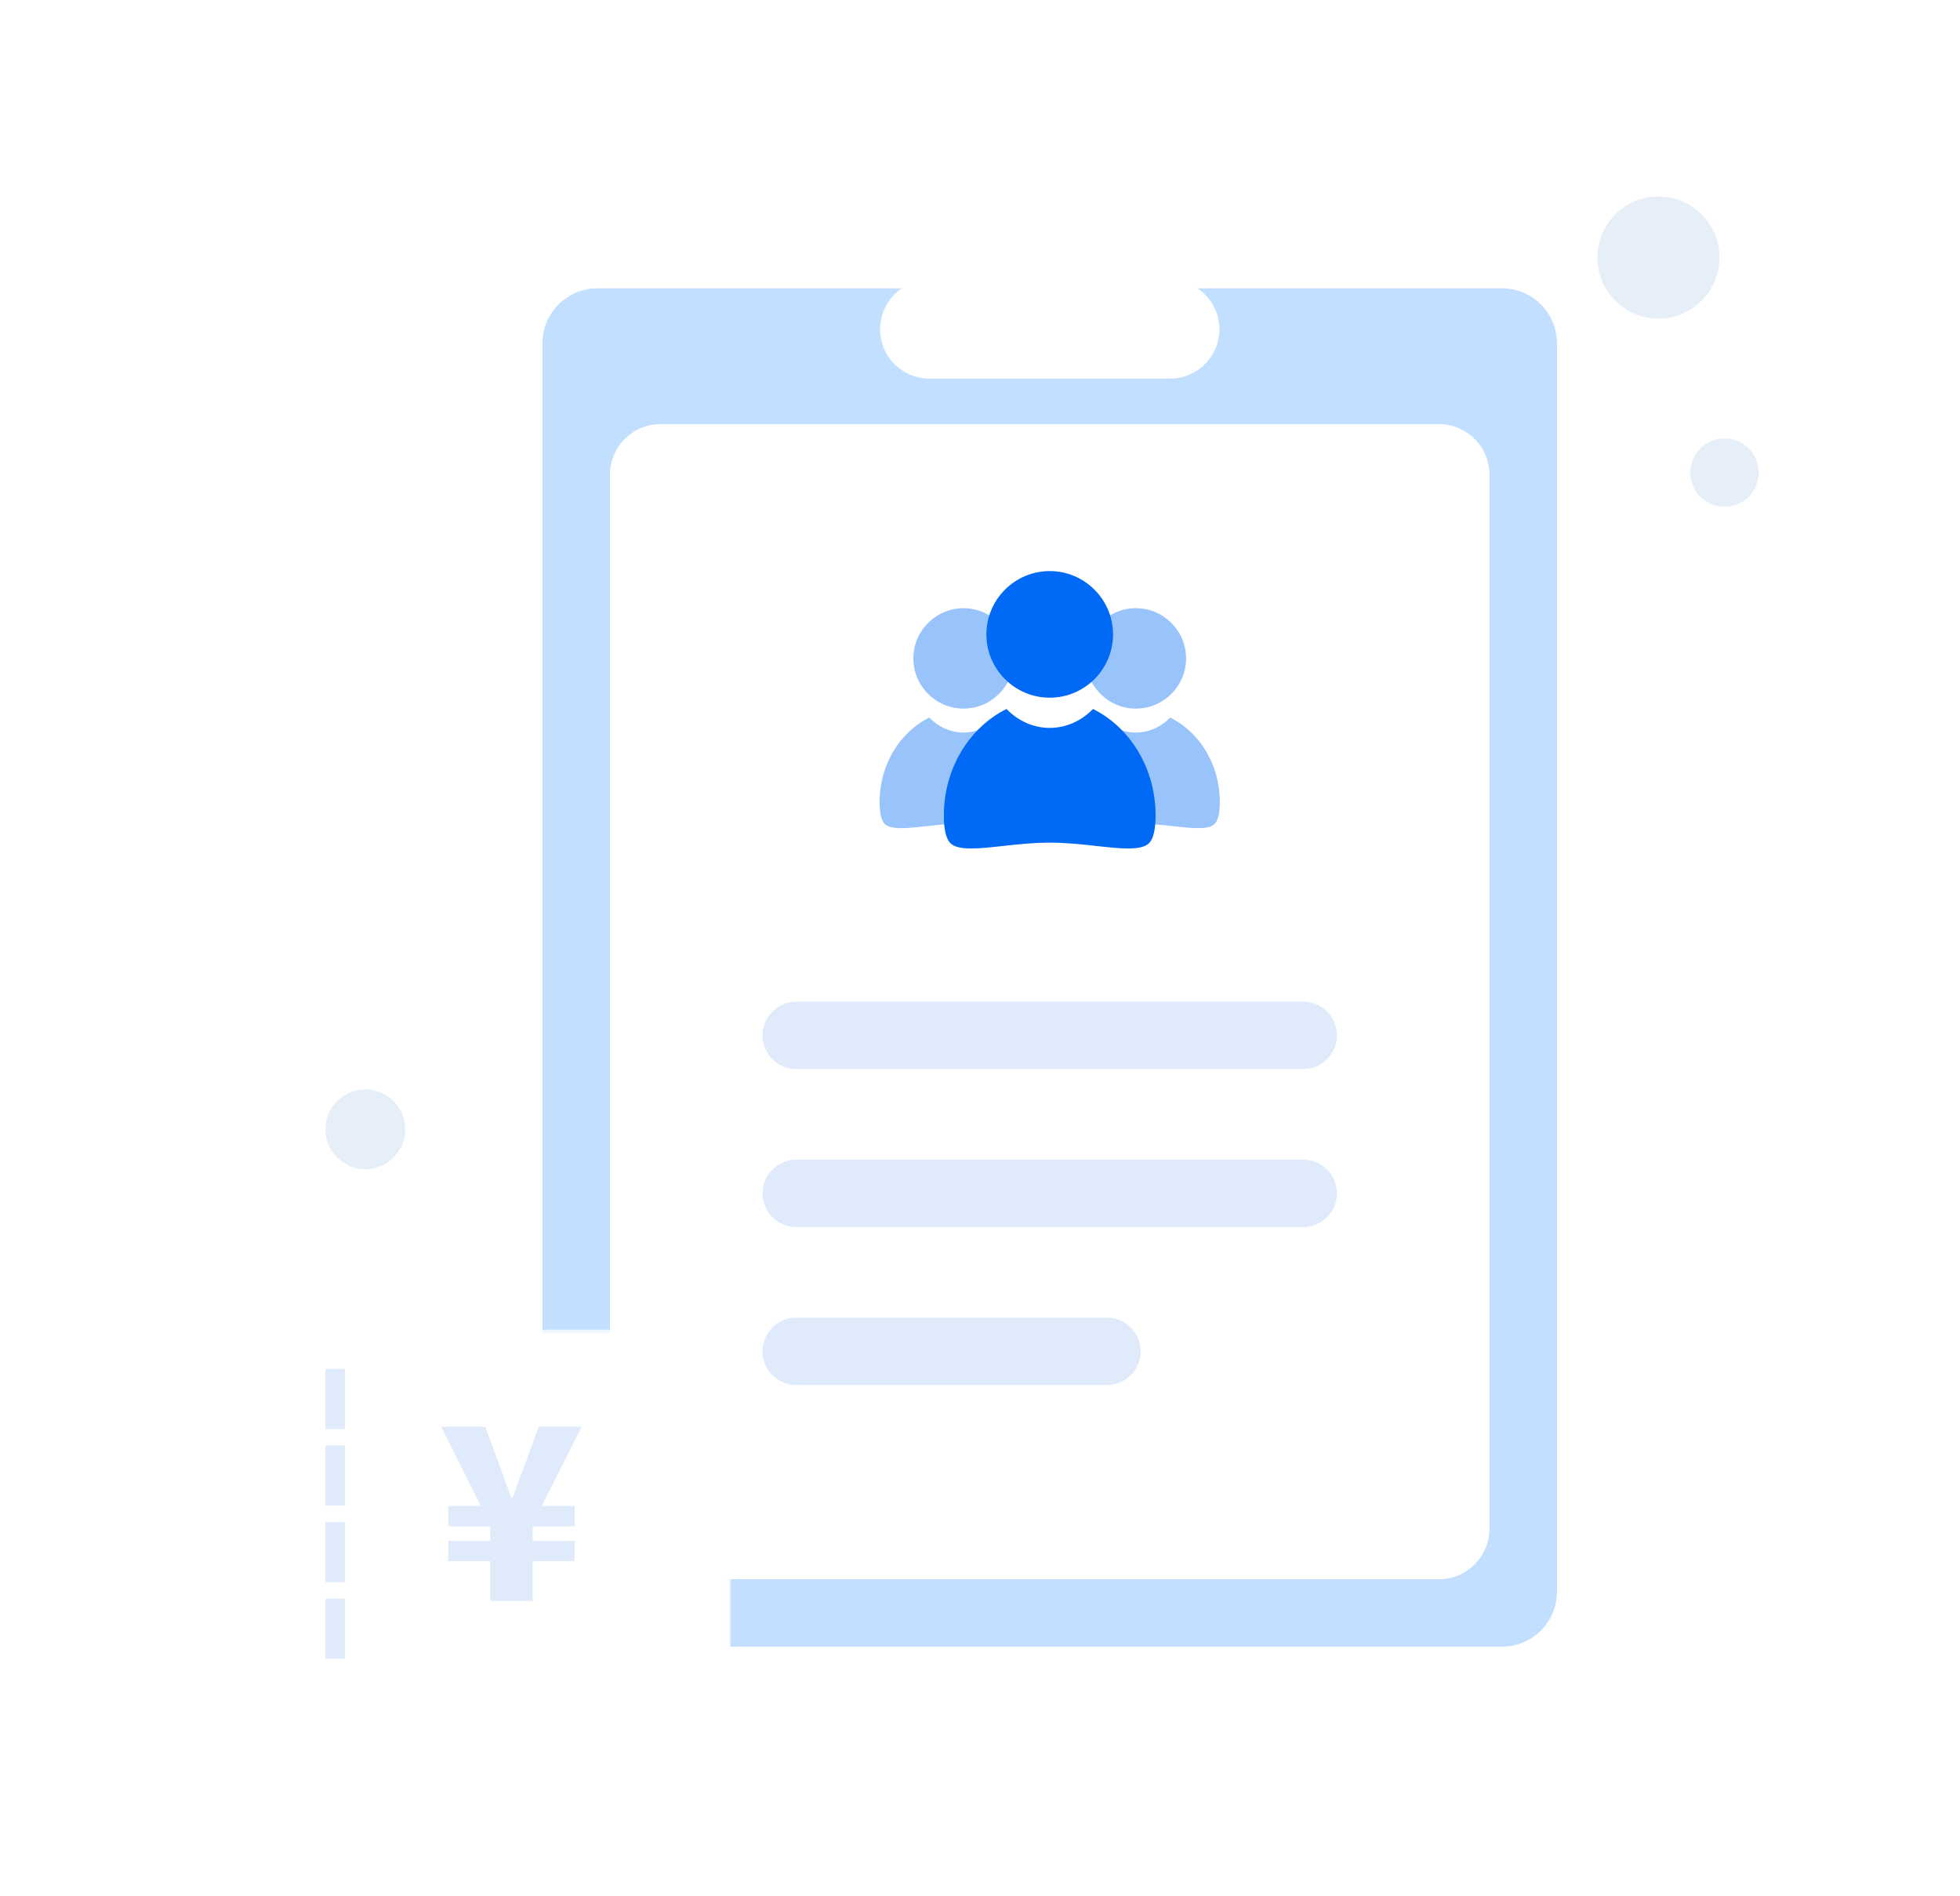 <?xml version="1.0" encoding="UTF-8"?>
<svg width="429px" height="415px" viewBox="0 0 429 415" version="1.1" xmlns="http://www.w3.org/2000/svg" xmlns:xlink="http://www.w3.org/1999/xlink">
    <title>编组</title>
    <defs>
        <filter x="-18.5%" y="-18.2%" width="136.9%" height="136.5%" filterUnits="objectBoundingBox" id="filter-1">
            <feOffset dx="0" dy="0" in="SourceAlpha" result="shadowOffsetOuter1"></feOffset>
            <feGaussianBlur stdDeviation="15" in="shadowOffsetOuter1" result="shadowBlurOuter1"></feGaussianBlur>
            <feColorMatrix values="0 0 0 0 0   0 0 0 0 0   0 0 0 0 0  0 0 0 0.08 0" type="matrix" in="shadowBlurOuter1" result="shadowMatrixOuter1"></feColorMatrix>
            <feMerge>
                <feMergeNode in="shadowMatrixOuter1"></feMergeNode>
                <feMergeNode in="SourceGraphic"></feMergeNode>
            </feMerge>
        </filter>
        <filter x="-49.6%" y="-71.6%" width="199.1%" height="243.2%" filterUnits="objectBoundingBox" id="filter-2">
            <feOffset dx="0" dy="0" in="SourceAlpha" result="shadowOffsetOuter1"></feOffset>
            <feGaussianBlur stdDeviation="15" in="shadowOffsetOuter1" result="shadowBlurOuter1"></feGaussianBlur>
            <feColorMatrix values="0 0 0 0 0   0 0 0 0 0   0 0 0 0 0  0 0 0 0.08 0" type="matrix" in="shadowBlurOuter1" result="shadowMatrixOuter1"></feColorMatrix>
            <feMerge>
                <feMergeNode in="shadowMatrixOuter1"></feMergeNode>
                <feMergeNode in="SourceGraphic"></feMergeNode>
            </feMerge>
        </filter>
        <polygon id="path-3" points="0 0.327 116.958 0.327 116.958 81 0 81"></polygon>
    </defs>
    <g id="页面-1" stroke="none" stroke-width="1" fill="none" fill-rule="evenodd">
        <g id="金融行业方案" transform="translate(-1086, -2737)">
            <g id="编组" transform="translate(1129, 2780)">
                <g id="编组-3" filter="url(#filter-1)" transform="translate(28.233, 0.001)">
                    <path d="M257.511,317.369 L59.543,317.369 C52.889,317.369 47.496,311.975 47.496,305.322 L47.496,32.141 C47.496,25.488 52.889,20.095 59.543,20.095 L257.511,20.095 C264.164,20.095 269.557,25.488 269.557,32.141 L269.557,305.322 C269.557,311.975 264.164,317.369 257.511,317.369" id="Fill-1" fill="#C2DFFF"></path>
                    <path d="M243.697,302.605 L73.355,302.605 C67.231,302.605 62.266,297.64 62.266,291.515 L62.266,60.898 C62.266,54.773 67.231,49.808 73.355,49.808 L243.697,49.808 C249.822,49.808 254.787,54.773 254.787,60.898 L254.787,291.515 C254.787,297.64 249.822,302.605 243.697,302.605" id="Fill-3" fill="#FFFFFF"></path>
                    <path d="M139.667,90.102 C145.726,90.102 150.656,95.033 150.656,101.091 C150.656,107.15 145.726,112.071 139.667,112.071 C133.608,112.071 128.678,107.141 128.678,101.081 C128.688,95.023 133.618,90.102 139.667,90.102" id="Fill-5" fill="#0069F5" opacity="0.4"></path>
                    <path d="M147.172,114.028 C145.205,116.059 142.569,117.312 139.667,117.312 C136.767,117.312 134.134,116.059 132.168,114.03 C125.775,117.204 121.297,124.282 121.297,132.493 C121.297,134.95 121.683,136.567 122.426,137.314 C123.79,138.672 127.506,138.247 131.439,137.811 C133.923,137.542 136.717,137.22 139.672,137.22 C142.616,137.22 145.42,137.542 147.894,137.811 C151.827,138.247 155.543,138.672 156.907,137.314 C157.66,136.556 158.036,134.94 158.036,132.493 C158.036,124.283 153.573,117.194 147.172,114.028" id="Fill-7" fill="#0069F5" opacity="0.4"></path>
                    <path d="M177.386,90.102 C183.445,90.102 188.375,95.033 188.375,101.091 C188.375,107.15 183.445,112.071 177.386,112.071 C171.327,112.071 166.397,107.141 166.397,101.081 C166.407,95.023 171.336,90.102 177.386,90.102" id="Fill-9" fill="#0069F5" opacity="0.4"></path>
                    <path d="M184.891,114.028 C182.925,116.059 180.289,117.312 177.386,117.312 C174.487,117.312 171.853,116.059 169.888,114.03 C163.494,117.204 159.016,124.282 159.016,132.493 C159.016,134.95 159.402,136.567 160.145,137.314 C161.51,138.672 165.226,138.247 169.159,137.811 C171.642,137.542 174.436,137.22 177.391,137.22 C180.336,137.22 183.139,137.542 185.614,137.811 C189.546,138.247 193.263,138.672 194.627,137.314 C195.379,136.556 195.756,134.94 195.756,132.493 C195.756,124.283 191.292,117.194 184.891,114.028" id="Fill-11" fill="#0069F5" opacity="0.4"></path>
                    <path d="M158.526,81.976 C166.168,81.976 172.386,88.194 172.386,95.835 C172.386,103.478 166.168,109.684 158.526,109.684 C150.884,109.684 144.666,103.466 144.666,95.824 C144.678,88.182 150.896,81.976 158.526,81.976" id="Fill-13" fill="#0069F5"></path>
                    <path d="M167.993,112.153 C165.513,114.715 162.188,116.296 158.527,116.296 C154.87,116.296 151.548,114.715 149.069,112.155 C141.005,116.159 135.357,125.086 135.357,135.443 C135.357,138.542 135.844,140.582 136.781,141.523 C138.502,143.236 143.189,142.7 148.149,142.151 C151.282,141.811 154.806,141.406 158.533,141.406 C162.247,141.406 165.784,141.811 168.904,142.151 C173.865,142.7 178.552,143.236 180.272,141.523 C181.222,140.568 181.697,138.529 181.697,135.443 C181.697,125.088 176.067,116.146 167.993,112.153" id="Fill-15" fill="#0069F5"></path>
                    <path d="M214.011,190.958 L103.042,190.958 C98.969,190.958 95.668,187.656 95.668,183.584 C95.668,179.512 98.969,176.211 103.042,176.211 L214.011,176.211 C218.083,176.211 221.385,179.512 221.385,183.584 C221.385,187.656 218.083,190.958 214.011,190.958" id="Fill-17" fill="#DFEBFB"></path>
                    <path d="M214.011,225.53 L103.042,225.53 C98.969,225.53 95.668,222.228 95.668,218.156 C95.668,214.084 98.969,210.782 103.042,210.782 L214.011,210.782 C218.083,210.782 221.385,214.084 221.385,218.156 C221.385,222.228 218.083,225.53 214.011,225.53" id="Fill-19" fill="#DFEBFB"></path>
                    <path d="M171.044,260.102 L103.043,260.102 C98.969,260.102 95.668,256.8 95.668,252.728 C95.668,248.656 98.969,245.354 103.043,245.354 L171.044,245.354 C175.117,245.354 178.418,248.656 178.418,252.728 C178.418,256.8 175.117,260.102 171.044,260.102" id="Fill-21" fill="#DFEBFB"></path>
                    <path d="M184.869,39.849 L132.183,39.849 C126.221,39.849 121.388,35.015 121.388,29.052 C121.388,23.09 126.221,18.256 132.183,18.256 L184.869,18.256 C190.832,18.256 195.665,23.09 195.665,29.052 C195.665,35.015 190.832,39.849 184.869,39.849" id="Fill-23" fill="#FFFFFF"></path>
                    <path d="M158.526,36.531 L158.526,36.531 C152.85,36.531 148.248,31.929 148.248,26.254 L148.248,12.469 C148.248,6.794 152.85,2.192 158.526,2.192 C164.202,2.192 168.804,6.794 168.804,12.469 L168.804,26.254 C168.804,31.929 164.202,36.531 158.526,36.531" id="Fill-25" fill="#FFFFFF"></path>
                    <path d="M305.124,13.36 C305.124,20.738 299.142,26.719 291.764,26.719 C284.385,26.719 278.404,20.738 278.404,13.36 C278.404,5.981 284.385,2.84217094e-14 291.764,2.84217094e-14 C299.142,2.84217094e-14 305.124,5.981 305.124,13.36" id="Fill-35" fill="#E6EEF7"></path>
                    <path d="M313.704,60.426 C313.704,64.555 310.356,67.903 306.227,67.903 C302.098,67.903 298.75,64.555 298.75,60.426 C298.75,56.296 302.098,52.949 306.227,52.949 C310.356,52.949 313.704,56.296 313.704,60.426" id="Fill-36" fill="#E6EEF7"></path>
                    <path d="M17.461,204.14 C17.461,208.961 13.552,212.87 8.731,212.87 C3.909,212.87 -3.35731443e-13,208.961 -3.35731443e-13,204.14 C-3.35731443e-13,199.318 3.909,195.41 8.731,195.41 C13.552,195.41 17.461,199.318 17.461,204.14" id="Fill-37" fill="#E6EEF7"></path>
                </g>
                <g id="编组-2" filter="url(#filter-2)" transform="translate(0, 247.637)">
                    <g id="编组">
                        <mask id="mask-4" fill="white">
                            <use xlink:href="#path-3"></use>
                        </mask>
                        <g id="Clip-28"></g>
                        <path d="M116.958,52.23 C110.57,52.23 105.392,47.05 105.392,40.663 C105.392,34.276 110.57,29.098 116.958,29.098 L116.958,0.327 L-0,0.327 L-0,29.098 C6.388,29.098 11.566,34.276 11.566,40.663 C11.566,47.05 6.388,52.23 -0,52.23 L-0,81.001 L116.958,81.001 L116.958,52.23 Z" id="Fill-27" fill="#FFFFFF" mask="url(#mask-4)"></path>
                    </g>
                    <polygon id="Fill-29" fill="#DFEBFB" points="28.233 22.114 32.507 22.114 32.507 8.951 28.233 8.951"></polygon>
                    <polygon id="Fill-31" fill="#DFEBFB" points="28.233 38.868 32.507 38.868 32.507 25.705 28.233 25.705"></polygon>
                    <polygon id="Fill-32" fill="#DFEBFB" points="28.233 55.621 32.507 55.621 32.507 42.458 28.233 42.458"></polygon>
                    <polygon id="Fill-33" fill="#DFEBFB" points="28.233 72.375 32.507 72.375 32.507 59.212 28.233 59.212"></polygon>
                    <path d="M64.304,51.002 L55.117,51.002 L55.117,46.596 L64.304,46.596 L64.304,43.395 L55.117,43.395 L55.117,38.932 L62.257,38.932 L53.595,21.609 L63.201,21.609 L66.035,29.273 C66.979,31.898 67.924,34.572 68.922,37.146 L69.185,37.146 C70.129,34.522 71.127,31.846 72.123,29.273 L74.906,21.609 L84.302,21.609 L75.587,38.932 L82.781,38.932 L82.781,43.395 L73.594,43.395 L73.594,46.596 L82.781,46.596 L82.781,51.002 L73.594,51.002 L73.594,59.717 L64.304,59.717 L64.304,51.002 Z" id="Fill-34" fill="#DFEBFB"></path>
                </g>
            </g>
        </g>
    </g>
</svg>